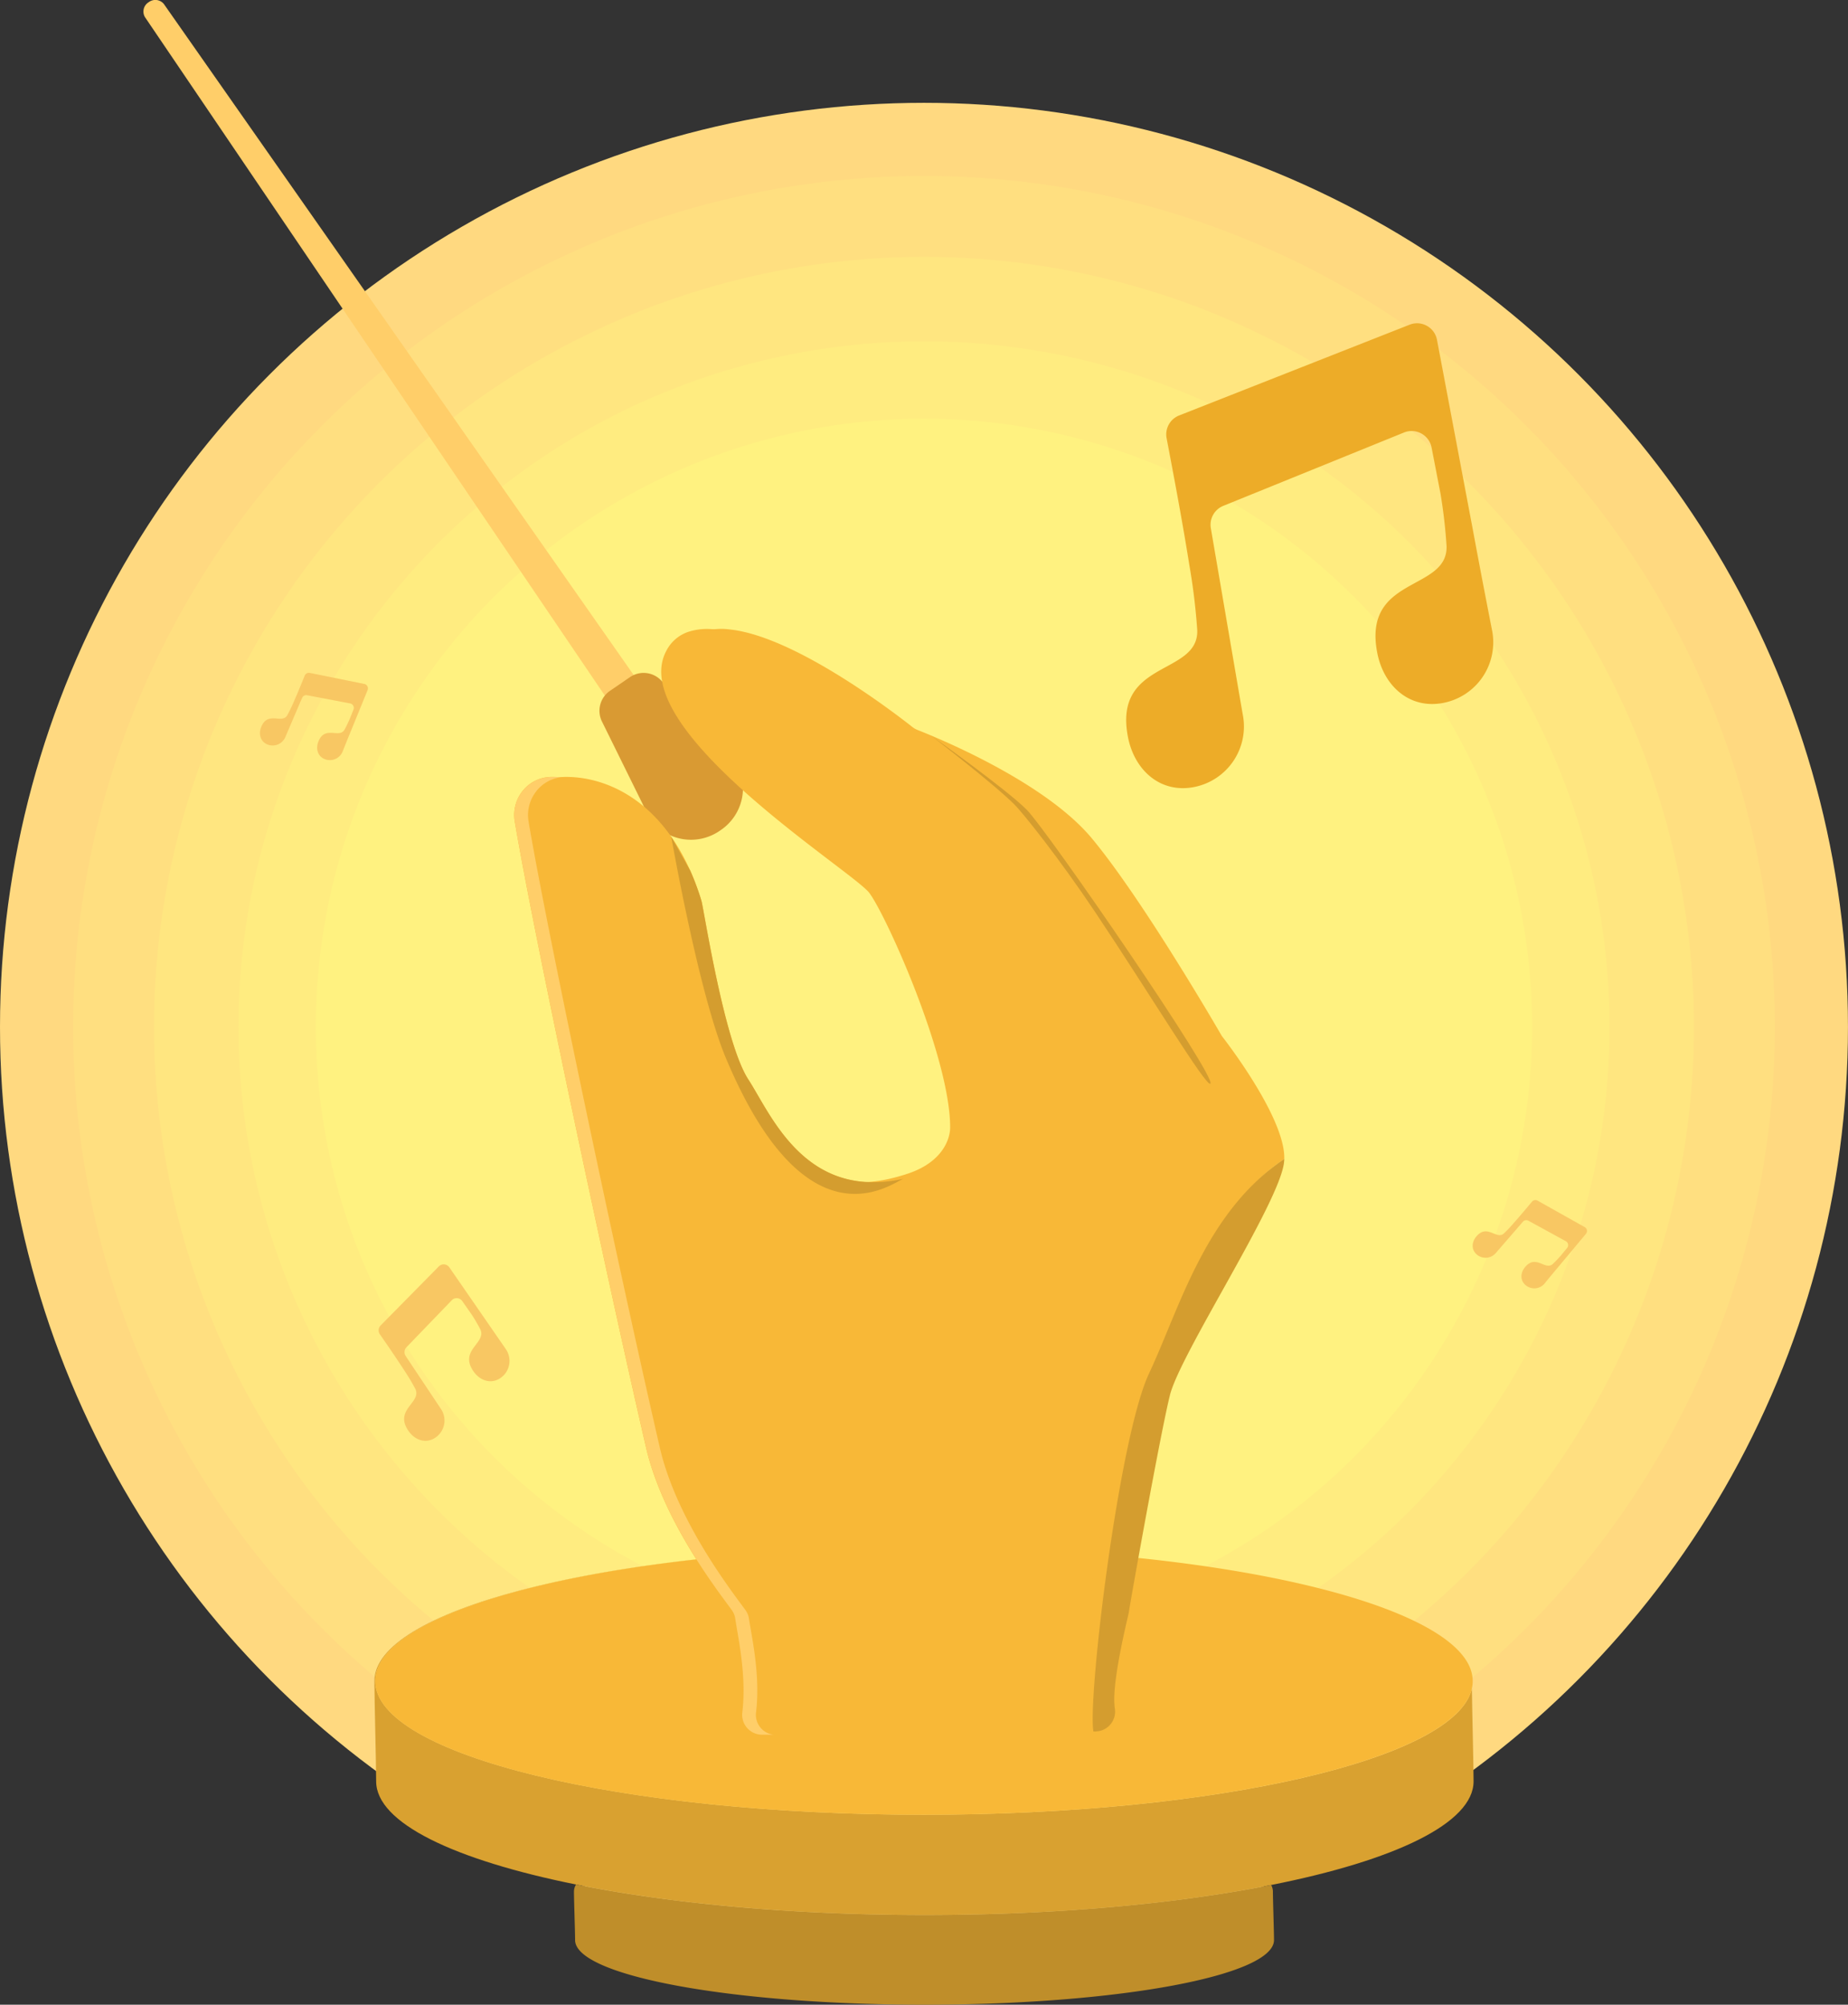 <svg xmlns="http://www.w3.org/2000/svg" viewBox="0 0 525.39 569.86"><rect x="0" y="0" width="525.39" height="569.86" fill="#333333" stroke="none"/><defs><style>.cls-1{fill:#ffd980;}.cls-2{fill:#ffdf80;}.cls-3{fill:#ffe680;}.cls-4{fill:#ffec80;}.cls-5{fill:#fff280;}.cls-6{fill:#d9a130;}.cls-7{fill:#f8b837;}.cls-8{fill:#bf8e2a;}.cls-9{fill:#f8c763;}.cls-10{fill:#ffce69;}.cls-11{fill:#d99a33;}.cls-12{fill:#d49d2f;}.cls-13{fill:#edac28;}</style></defs><g id="Camada_2" data-name="Camada 2"><g id="Camada_1-2" data-name="Camada 1"><circle class="cls-1" cx="262.69" cy="291.92" r="262.69"/><circle class="cls-2" cx="262.69" cy="291.92" r="241.9"/><circle class="cls-3" cx="262.69" cy="291.92" r="218.9"/><circle class="cls-4" cx="262.69" cy="291.92" r="194.9"/><circle class="cls-5" cx="262.69" cy="291.92" r="172.9"/><path class="cls-6" d="M418.94,506.36c0,11.9-22.43,22.51-57.55,29.47-26.85,5.34-61.12,8.53-98.45,8.53-37.67,0-72.22-3.25-99.17-8.67-34.71-7-56.83-17.52-56.83-29.33,0-5-.5-23.4-.5-28.5,0-20,63.58-36.43,144.25-37.89-80.54,1.49-144,17.88-144,37.89,0,21,69.85,38,156,38C346,515.86,414,500,418.46,480,418.54,486.74,418.94,501.82,418.94,506.36Z"/><path class="cls-7" d="M418.69,477.86a10,10,0,0,1-.23,2.1c-4.47,20-72.5,35.9-155.77,35.9-86.15,0-156-17-156-38,0-20,63.46-36.4,144-37.89q5.94-.11,12-.11t11.75.11C355.11,441.43,418.69,457.83,418.69,477.86Z"/><path class="cls-8" d="M362.2,551.48c0,10.15-44.47,18.38-99.35,18.38s-99.35-8.23-99.35-18.38c0-2.41-.32-11.32-.32-13.79a3.88,3.88,0,0,1,.59-2c26.95,5.42,61.5,8.67,99.17,8.67,37.33,0,71.6-3.19,98.45-8.53a3.88,3.88,0,0,1,.5,1.86C361.89,540.1,362.2,549,362.2,551.48Z"/><path class="cls-9" d="M103.57,194.42a1.29,1.29,0,0,1,.94,1.75l-4.67,11.44c-1.2,2.92-2.36,5.83-2.42,6a3.92,3.92,0,0,1-5.1,2.18c-2-.8-2.61-2.94-1.8-5,1.86-4.64,5.88-.83,7.38-3.3.38-.63.9-1.72,1.48-3l1.12-2.79a1.29,1.29,0,0,0-1-1.75l-12.18-2.32a1.27,1.27,0,0,0-1.43.76c-.21.48-.49,1.12-.8,1.85l-3.94,9.21a3.92,3.92,0,0,1-5.1,2.18c-2-.81-2.6-2.94-1.8-4.95,1.87-4.65,5.89-.83,7.39-3.31a41.61,41.61,0,0,0,1.84-3.78c1.19-2.69,2.5-5.93,3.15-7.53a1.29,1.29,0,0,1,1.45-.78Z"/><path class="cls-9" d="M124.75,360a1.94,1.94,0,0,1,3,.26l10.52,15.23c2.68,3.9,5.38,7.75,5.52,8a5.88,5.88,0,0,1-1.45,8.19c-2.67,1.86-5.83.85-7.69-1.81-4.3-6.14,3.78-8.06,1.9-12a46.19,46.19,0,0,0-2.54-4.32l-2.58-3.69a1.94,1.94,0,0,0-3-.24L115.53,383a2,2,0,0,0-.22,2.42c.44.66,1,1.52,1.67,2.51l8.33,12.5a5.87,5.87,0,0,1-1.45,8.18c-2.66,1.86-5.83.86-7.69-1.8-4.29-6.15,3.79-8.07,1.91-12a61,61,0,0,0-3.24-5.41c-2.39-3.7-5.37-8-6.86-10.13a2,2,0,0,1,.21-2.47Z"/><path class="cls-9" d="M450.54,348.82a1.26,1.26,0,0,1,.35,1.91L443.15,360c-2,2.36-3.93,4.72-4,4.84a3.82,3.82,0,0,1-5.39.5c-1.62-1.34-1.54-3.5-.2-5.13,3.12-3.76,5.72,1,7.85-.87.53-.47,1.34-1.33,2.27-2.34l1.86-2.26a1.26,1.26,0,0,0-.36-1.91L434.53,347a1.27,1.27,0,0,0-1.56.28l-1.28,1.48-6.4,7.39a3.83,3.83,0,0,1-5.39.5c-1.63-1.35-1.55-3.51-.2-5.13,3.12-3.76,5.72,1,7.84-.88a37.83,37.83,0,0,0,2.84-3c1.9-2.14,4.09-4.76,5.16-6.05a1.27,1.27,0,0,1,1.59-.3Z"/><path class="cls-10" d="M190.26,212.08l-3.15,2.15a3.11,3.11,0,0,1-4.36-.57L41.22,4.88A3.1,3.1,0,0,1,42.27.63h0a3.11,3.11,0,0,1,4.34.54L191.29,207.79A3.12,3.12,0,0,1,190.26,212.08Z"/><path class="cls-11" d="M204.78,236.05h0a14.38,14.38,0,0,1-20.05-3.39L171.09,205a6.88,6.88,0,0,1,2.4-8.67l5.53-3.79a6.87,6.87,0,0,1,8.95.89l20.89,22.71A14.39,14.39,0,0,1,204.78,236.05Z"/><path class="cls-7" d="M365.12,329.46c-.7.47-1.39,1-2.07,1.45-20.64,15.34-23.62,41.53-34.22,59.53-9.14,15.54-17.64,76.93-18.17,96.65a30.56,30.56,0,0,0,.18,5.12l-90.2.93a5.68,5.68,0,0,1-5.68-6.36c1.28-10.54-1.25-21.42-2-26.62a5.68,5.68,0,0,0-1-2.47c-3.52-4.89-19.51-25.14-24.37-46.27C177.33,367,159.36,282.7,152.19,244.19v0c-.77-4.13-1.41-7.73-1.92-10.7a10.94,10.94,0,0,1,1.95-8.26,10.52,10.52,0,0,1,8.42-4.38c10.71-.13,26.27,5.64,35.64,26.74a74.79,74.79,0,0,1,3.08,8.28c0,.12.07.24.1.37.8,3.22,6.51,40.2,13.27,50.59,5.47,8.38,13.31,27.67,33.05,29.16h0a37.76,37.76,0,0,0,11.09-.91h0c1.69-.38,3.43-.87,5.24-1.47,9.84-3.28,12-9.84,12-13.12,0-20-18.26-60.45-23-66.69S181.66,207.21,193.5,185a11,11,0,0,1,6.26-5.41h0a17.51,17.51,0,0,1,7.73-.65h.05a30.65,30.65,0,0,1,3.15.5h0c18.54,3.84,44.27,23.72,48.72,27.23a5.51,5.51,0,0,0,1.45.83c.77.31,2.09.83,3.81,1.56h0c10.1,4.25,34.18,15.38,45.71,29.21,14.79,17.75,37,56.24,37,56.24S365.49,317.51,365.12,329.46Z"/><path class="cls-7" d="M361.18,329.46c-.7.47-1.39,1-2.06,1.45-20.65,15.34-23.63,41.53-34.23,59.53-9.13,15.54-17.64,76.93-18.17,96.65a30.56,30.56,0,0,0,.18,5.12l-90.2.93a5.67,5.67,0,0,1-5.67-6.36c1.28-10.54-1.26-21.42-2-26.62a5.69,5.69,0,0,0-1-2.47c-3.52-4.89-19.5-25.14-24.37-46.27C173.4,367,155.42,282.7,148.25,244.19v0c-.76-4.13-1.41-7.73-1.91-10.7a10.89,10.89,0,0,1,1.94-8.26,10.52,10.52,0,0,1,8.42-4.38c10.72-.13,26.27,5.64,35.64,26.74a74.76,74.76,0,0,1,3.09,8.28l.09.37c.8,3.22,6.51,40.2,13.28,50.59,5.46,8.38,13.3,27.67,33,29.16h0a37.82,37.82,0,0,0,11.1-.91h0q2.52-.57,5.23-1.47c9.84-3.28,12-9.84,12-13.12,0-20-18.26-60.45-23-66.69s-69.54-46.57-57.7-68.78a10.94,10.94,0,0,1,6.25-5.41h0a17.52,17.52,0,0,1,7.73-.65h.06a30.91,30.91,0,0,1,3.14.5h0c18.55,3.84,44.27,23.72,48.72,27.23a5.41,5.41,0,0,0,1.46.83c.76.31,2.08.83,3.8,1.56h0c10.1,4.25,34.18,15.38,45.71,29.21,14.8,17.75,37,56.24,37,56.24S361.55,317.51,361.18,329.46Z"/><path class="cls-10" d="M220,493.11l-3.29,0a5.66,5.66,0,0,1-5.67-6.35c1.27-10.54-1.26-21.43-2-26.62a5.63,5.63,0,0,0-1-2.47c-3.52-4.89-19.51-25.15-24.37-46.27C173.39,367,155.42,282.7,148.25,244.2v0c-.77-4.13-1.41-7.72-1.92-10.7a10.9,10.9,0,0,1,1.95-8.25,10.53,10.53,0,0,1,8.42-4.39c.87,0,1.78,0,2.72.09a10.5,10.5,0,0,0-7.2,4.3,10.9,10.9,0,0,0-1.95,8.25c.5,3,1.15,6.57,1.91,10.7v0c7.18,38.5,25.15,122.79,35.39,167.23,4.87,21.12,20.85,41.38,24.37,46.27a5.53,5.53,0,0,1,1,2.47c.76,5.19,3.3,16.08,2,26.62A5.67,5.67,0,0,0,220,493.11Z"/><path class="cls-12" d="M365.12,329.46c0,.41-.05.82-.1,1.22-1.66,11.9-29.45,54.1-32.42,65.94,0,.16-.08.35-.13.55-2.89,12.11-10.85,56.64-11.56,61.22,0,0,0,0,0,.06,0,.23-4.74,18.93-4.06,26.26,0,.37.07.74.12,1.1a5.63,5.63,0,0,1-4.23,6.21,10.41,10.41,0,0,1-1.32.18h-.56c-1.67-9.54,7.21-83.51,15.81-101.77C335.39,371.86,342.6,344.55,365.12,329.46Z"/><path class="cls-12" d="M344.1,308.06c-1.27.88-17.65-26.23-32.76-48.81-10.32-15.42-20.56-28.22-23-30.62-5.92-5.92-23.69-19.57-23.69-19.57s21.3,15.16,27.21,21.08S346.24,306.59,344.1,308.06Z"/><path class="cls-12" d="M256.89,335.06c-3.63,1.41-27.55,20.4-50.51-34.27-7.78-18.53-15.54-62.94-15.54-62.94l5.44,9.72a74.79,74.79,0,0,1,3.08,8.28c0,.12.07.24.1.37.8,3.22,6.51,40.2,13.27,50.59,5.47,8.38,13.31,27.67,33.05,29.16h0A37.76,37.76,0,0,0,256.89,335.06Z"/><path class="cls-13" d="M400.75,92.3a5.77,5.77,0,0,1,7.79,4.31l10.25,54.27c2.57,13.9,5.28,27.66,5.42,28.36a17.54,17.54,0,0,1-13.88,20.57c-9.51,1.85-16.92-4.71-18.77-14.22-4.27-22,20.08-17.41,19.7-30.34a147,147,0,0,0-1.71-14.86L407,127.2a5.78,5.78,0,0,0-7.85-4.25L347.77,143.8a5.8,5.8,0,0,0-3.53,6.33c.4,2.32.92,5.39,1.52,8.88,2.86,16.71,7.38,43.16,7.57,44.15a17.54,17.54,0,0,1-13.87,20.57c-9.51,1.85-16.93-4.71-18.78-14.22-4.27-22,20.09-17.42,19.7-30.35a179.66,179.66,0,0,0-2.27-18.67c-2.06-13-5-28.34-6.44-35.92a5.78,5.78,0,0,1,3.56-6.47Z"/></g></g></svg>